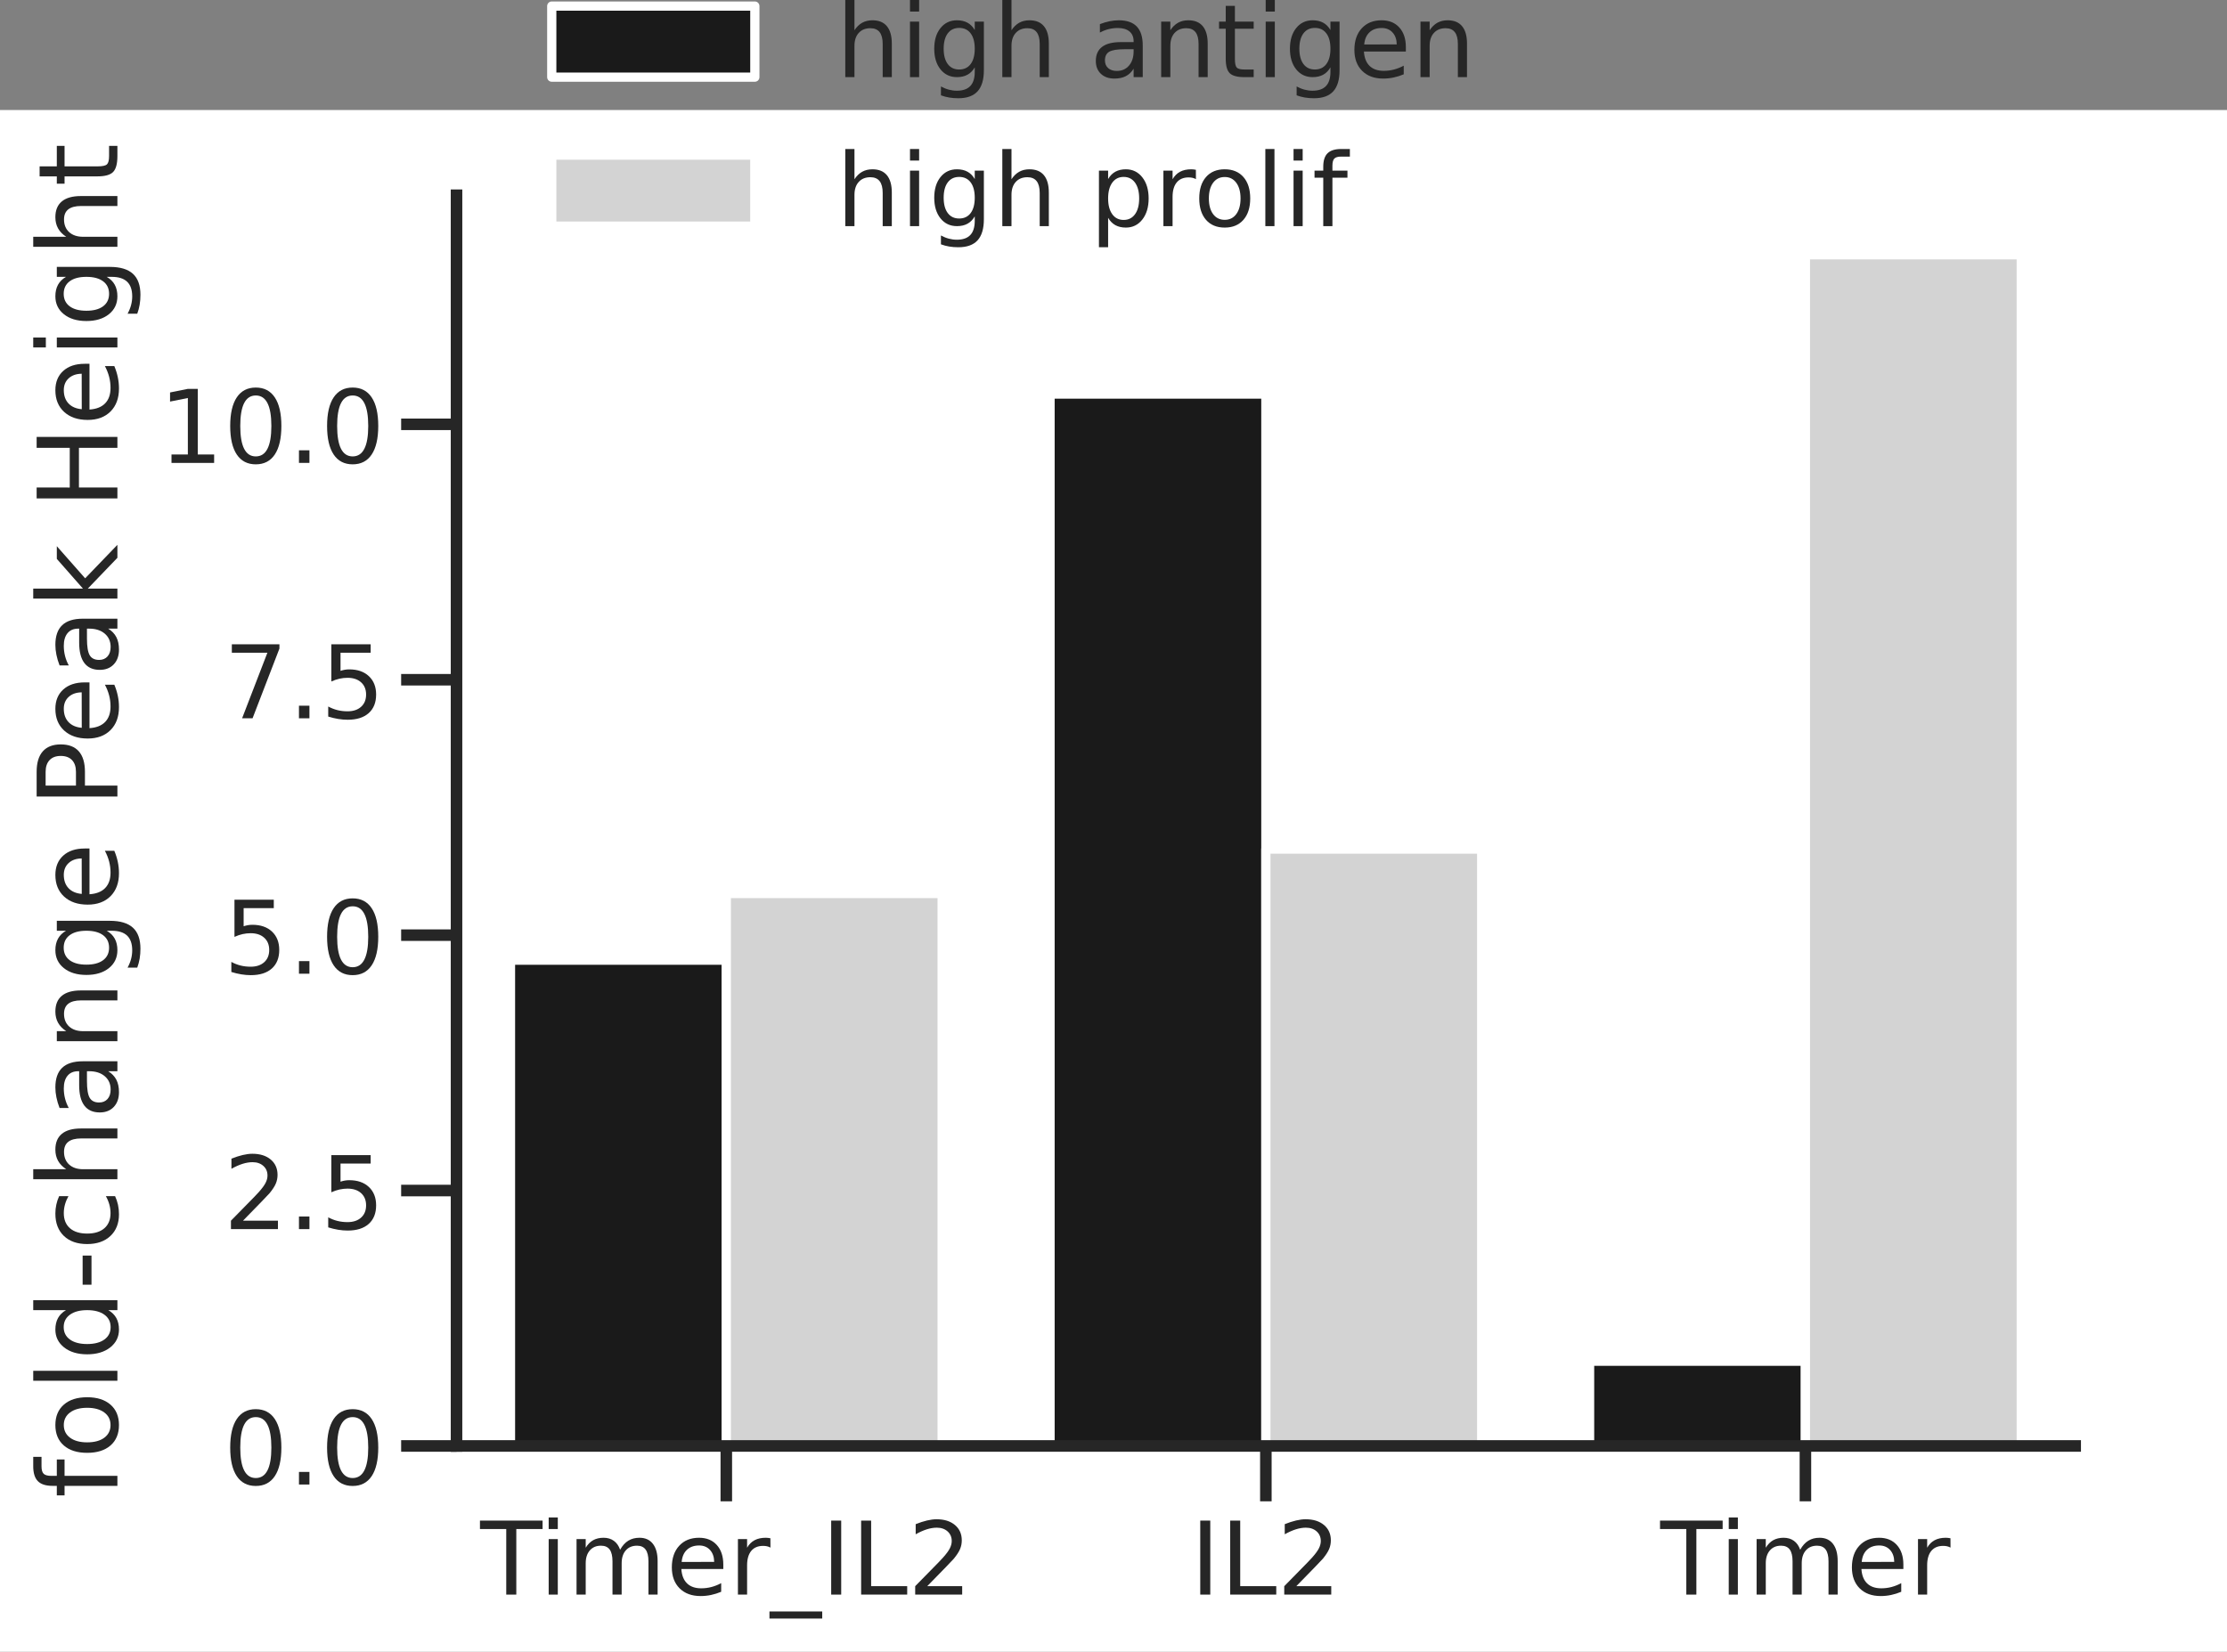 <?xml version="1.0" encoding="UTF-8" standalone="no"?>
<!-- Created with matplotlib (https://matplotlib.org/) -->

<svg
   xmlns:dc="http://purl.org/dc/elements/1.1/"
   xmlns:cc="http://creativecommons.org/ns#"
   xmlns:rdf="http://www.w3.org/1999/02/22-rdf-syntax-ns#"
   xmlns:svg="http://www.w3.org/2000/svg"
   xmlns="http://www.w3.org/2000/svg"
   xmlns:xlink="http://www.w3.org/1999/xlink"
   xmlns:sodipodi="http://sodipodi.sourceforge.net/DTD/sodipodi-0.dtd"
   xmlns:inkscape="http://www.inkscape.org/namespaces/inkscape"
   height="357.966pt"
   version="1.1"
   viewBox="0 0 482.502 357.966"
   width="482.502pt"
   id="svg372"
   sodipodi:docname="sensitivity_timer_il2.svg"
   inkscape:version="0.92.4 (5da689c313, 2019-01-14)">
  <rect x="0" y="0" width="482.502" height="357.966" fill="#808080" stroke="none"/>
  <sodipodi:namedview
     pagecolor="#ffffff"
     bordercolor="#666666"
     borderopacity="1"
     objecttolerance="10"
     gridtolerance="10"
     guidetolerance="10"
     inkscape:pageopacity="0"
     inkscape:pageshadow="2"
     inkscape:window-width="1920"
     inkscape:window-height="1163"
     id="namedview374"
     showgrid="false"
     inkscape:zoom="0.52973494"
     inkscape:cx="325.44338"
     inkscape:cy="222.75291"
     inkscape:window-x="1920"
     inkscape:window-y="0"
     inkscape:window-maximized="1"
     inkscape:current-layer="svg372" />
  <defs
     id="defs6"
     style="stroke-linecap:butt;stroke-linejoin:round">
    <style
       type="text/css"
       id="style4">*{stroke-linecap:butt;stroke-linejoin:round;}</style>
  </defs>
  <g
     style="stroke-linecap:butt;stroke-linejoin:round"
     id="patch_1"
     transform="translate(0,23.836)">
    <path
       inkscape:connector-curvature="0"
       id="path8"
       style="fill:#ffffff;stroke-linecap:butt;stroke-linejoin:round"
       d="M 0,334.129 H 482.502 V 0 H 0 Z" />
  </g>
  <g
     style="stroke-linecap:butt;stroke-linejoin:round"
     id="axes_1"
     transform="translate(0,23.836)">
    <g
       style="stroke-linecap:butt;stroke-linejoin:round"
       id="patch_2">
      <path
         inkscape:connector-curvature="0"
         id="path11"
         style="fill:#ffffff;stroke-linecap:butt;stroke-linejoin:round"
         d="M 98.912,289.526 H 449.612 V 18.466 H 98.912 Z" />
    </g>
    <g
       style="stroke-linecap:butt;stroke-linejoin:round"
       id="matplotlib.axis_1">
      <g
         style="stroke-linecap:butt;stroke-linejoin:round"
         id="xtick_1">
        <g
           style="stroke-linecap:butt;stroke-linejoin:round"
           id="line2d_1">
          <defs
             id="defs15">
            <path
               inkscape:connector-curvature="0"
               style="stroke:#262626;stroke-width:2.5;stroke-linecap:butt;stroke-linejoin:round"
               id="ma783aa3639"
               d="M 0,0 V 12" />
          </defs>
          <g
             style="stroke-linecap:butt;stroke-linejoin:round"
             id="g19">
            <use
               height="100%"
               width="100%"
               id="use17"
               y="289.526"
               xlink:href="#ma783aa3639"
               x="157.362"
               style="fill:#262626;stroke:#262626;stroke-width:2.5;stroke-linecap:butt;stroke-linejoin:round" />
          </g>
        </g>
        <g
           style="stroke-linecap:butt;stroke-linejoin:round"
           id="text_1">
          <!-- Timer_IL2 -->
          <g
             id="g51"
             transform="matrix(0.22,0,0,-0.22,104.053,321.742)"
             style="fill:#262626;stroke-linecap:butt;stroke-linejoin:round">
            <defs
               id="defs31">
              <path
                 style="stroke-linecap:butt;stroke-linejoin:round"
                 inkscape:connector-curvature="0"
                 id="DejaVuSans-84"
                 d="M -0.297,72.906 H 61.375 v -8.312 H 35.5 V 0 H 25.594 V 64.594 H -0.297 Z" />
              <path
                 style="stroke-linecap:butt;stroke-linejoin:round"
                 inkscape:connector-curvature="0"
                 id="DejaVuSans-105"
                 d="M 9.422,54.688 H 18.406 V 0 H 9.422 Z m 0,21.297 H 18.406 V 64.594 H 9.422 Z" />
              <path
                 style="stroke-linecap:butt;stroke-linejoin:round"
                 inkscape:connector-curvature="0"
                 id="DejaVuSans-109"
                 d="M 52,44.188 Q 55.375,50.25 60.062,53.125 64.75,56 71.094,56 q 8.547,0 13.188,-5.984 4.641,-5.969 4.641,-17 V 0 h -9.031 v 32.719 q 0,7.859 -2.797,11.656 -2.781,3.812 -8.484,3.812 -6.984,0 -11.047,-4.641 -4.047,-4.625 -4.047,-12.641 V 0 h -9.031 v 32.719 q 0,7.906 -2.781,11.688 -2.781,3.781 -8.594,3.781 -6.891,0 -10.953,-4.656 -4.047,-4.656 -4.047,-12.625 V 0 h -9.031 v 54.688 h 9.031 v -8.5 q 3.078,5.031 7.375,7.422 Q 29.781,56 35.688,56 41.656,56 45.828,52.969 50,49.953 52,44.188 Z" />
              <path
                 style="stroke-linecap:butt;stroke-linejoin:round"
                 inkscape:connector-curvature="0"
                 id="DejaVuSans-101"
                 d="m 56.203,29.594 v -4.391 h -41.312 q 0.594,-9.281 5.594,-14.141 5,-4.859 13.938,-4.859 5.172,0 10.031,1.266 4.859,1.266 9.656,3.812 v -8.5 q -4.844,-2.047 -9.922,-3.125 -5.078,-1.078 -10.297,-1.078 -13.094,0 -20.734,7.609 -7.641,7.625 -7.641,20.625 0,13.422 7.25,21.297 Q 20.016,56 32.328,56 q 11.031,0 17.453,-7.109 6.422,-7.094 6.422,-19.297 z m -8.984,2.641 q -0.094,7.359 -4.125,11.75 -4.031,4.406 -10.672,4.406 -7.516,0 -12.031,-4.25 -4.516,-4.25 -5.203,-11.969 z" />
              <path
                 style="stroke-linecap:butt;stroke-linejoin:round"
                 inkscape:connector-curvature="0"
                 id="DejaVuSans-114"
                 d="m 41.109,46.297 q -1.516,0.875 -3.297,1.281 Q 36.031,48 33.891,48 26.266,48 22.188,43.047 18.109,38.094 18.109,28.812 V 0 h -9.031 v 54.688 h 9.031 v -8.5 q 2.844,4.984 7.375,7.391 Q 30.031,56 36.531,56 q 0.922,0 2.047,-0.125 1.125,-0.109 2.484,-0.359 z" />
              <path
                 style="stroke-linecap:butt;stroke-linejoin:round"
                 inkscape:connector-curvature="0"
                 id="DejaVuSans-95"
                 d="m 50.984,-16.609 v -6.969 h -51.969 v 6.969 z" />
              <path
                 style="stroke-linecap:butt;stroke-linejoin:round"
                 inkscape:connector-curvature="0"
                 id="DejaVuSans-73"
                 d="m 9.812,72.906 h 9.859 V 0 H 9.812 Z" />
              <path
                 style="stroke-linecap:butt;stroke-linejoin:round"
                 inkscape:connector-curvature="0"
                 id="DejaVuSans-76"
                 d="m 9.812,72.906 h 9.859 V 8.297 h 35.5 V 0 H 9.812 Z" />
              <path
                 style="stroke-linecap:butt;stroke-linejoin:round"
                 inkscape:connector-curvature="0"
                 id="DejaVuSans-50"
                 d="M 19.188,8.297 H 53.609 V 0 H 7.328 v 8.297 q 5.609,5.812 15.297,15.594 9.703,9.797 12.188,12.641 4.734,5.312 6.609,9 1.891,3.688 1.891,7.25 0,5.812 -4.078,9.469 -4.078,3.672 -10.625,3.672 -4.641,0 -9.797,-1.609 -5.141,-1.609 -11,-4.891 v 9.969 Q 13.766,71.781 18.938,73 q 5.188,1.219 9.484,1.219 11.328,0 18.062,-5.672 6.734,-5.656 6.734,-15.125 0,-4.5 -1.688,-8.531 Q 49.859,40.875 45.406,35.406 44.188,33.984 37.641,27.219 31.109,20.453 19.188,8.297 Z" />
            </defs>
            <use
               height="100%"
               width="100%"
               y="0"
               x="0"
               style="stroke-linecap:butt;stroke-linejoin:round"
               id="use33"
               xlink:href="#DejaVuSans-84" />
            <use
               height="100%"
               width="100%"
               y="0"
               style="stroke-linecap:butt;stroke-linejoin:round"
               id="use35"
               xlink:href="#DejaVuSans-105"
               x="57.959" />
            <use
               height="100%"
               width="100%"
               y="0"
               style="stroke-linecap:butt;stroke-linejoin:round"
               id="use37"
               xlink:href="#DejaVuSans-109"
               x="85.742" />
            <use
               height="100%"
               width="100%"
               y="0"
               style="stroke-linecap:butt;stroke-linejoin:round"
               id="use39"
               xlink:href="#DejaVuSans-101"
               x="183.154" />
            <use
               height="100%"
               width="100%"
               y="0"
               style="stroke-linecap:butt;stroke-linejoin:round"
               id="use41"
               xlink:href="#DejaVuSans-114"
               x="244.678" />
            <use
               height="100%"
               width="100%"
               y="0"
               style="stroke-linecap:butt;stroke-linejoin:round"
               id="use43"
               xlink:href="#DejaVuSans-95"
               x="285.791" />
            <use
               height="100%"
               width="100%"
               y="0"
               style="stroke-linecap:butt;stroke-linejoin:round"
               id="use45"
               xlink:href="#DejaVuSans-73"
               x="335.791" />
            <use
               height="100%"
               width="100%"
               y="0"
               style="stroke-linecap:butt;stroke-linejoin:round"
               id="use47"
               xlink:href="#DejaVuSans-76"
               x="365.283" />
            <use
               height="100%"
               width="100%"
               y="0"
               style="stroke-linecap:butt;stroke-linejoin:round"
               id="use49"
               xlink:href="#DejaVuSans-50"
               x="420.996" />
          </g>
        </g>
      </g>
      <g
         style="stroke-linecap:butt;stroke-linejoin:round"
         id="xtick_2">
        <g
           style="stroke-linecap:butt;stroke-linejoin:round"
           id="line2d_2">
          <g
             style="stroke-linecap:butt;stroke-linejoin:round"
             id="g57">
            <use
               height="100%"
               width="100%"
               id="use55"
               y="289.526"
               xlink:href="#ma783aa3639"
               x="274.262"
               style="fill:#262626;stroke:#262626;stroke-width:2.5;stroke-linecap:butt;stroke-linejoin:round" />
          </g>
        </g>
        <g
           style="stroke-linecap:butt;stroke-linejoin:round"
           id="text_2">
          <!-- IL2 -->
          <g
             id="g66"
             transform="matrix(0.22,0,0,-0.22,257.889,321.742)"
             style="fill:#262626;stroke-linecap:butt;stroke-linejoin:round">
            <use
               height="100%"
               width="100%"
               y="0"
               x="0"
               style="stroke-linecap:butt;stroke-linejoin:round"
               id="use60"
               xlink:href="#DejaVuSans-73" />
            <use
               height="100%"
               width="100%"
               y="0"
               style="stroke-linecap:butt;stroke-linejoin:round"
               id="use62"
               xlink:href="#DejaVuSans-76"
               x="29.492" />
            <use
               height="100%"
               width="100%"
               y="0"
               style="stroke-linecap:butt;stroke-linejoin:round"
               id="use64"
               xlink:href="#DejaVuSans-50"
               x="85.205" />
          </g>
        </g>
      </g>
      <g
         style="stroke-linecap:butt;stroke-linejoin:round"
         id="xtick_3">
        <g
           style="stroke-linecap:butt;stroke-linejoin:round"
           id="line2d_3">
          <g
             style="stroke-linecap:butt;stroke-linejoin:round"
             id="g72">
            <use
               height="100%"
               width="100%"
               id="use70"
               y="289.526"
               xlink:href="#ma783aa3639"
               x="391.162"
               style="fill:#262626;stroke:#262626;stroke-width:2.5;stroke-linecap:butt;stroke-linejoin:round" />
          </g>
        </g>
        <g
           style="stroke-linecap:butt;stroke-linejoin:round"
           id="text_3">
          <!-- Timer -->
          <g
             id="g85"
             transform="matrix(0.22,0,0,-0.22,359.726,321.742)"
             style="fill:#262626;stroke-linecap:butt;stroke-linejoin:round">
            <use
               height="100%"
               width="100%"
               y="0"
               x="0"
               style="stroke-linecap:butt;stroke-linejoin:round"
               id="use75"
               xlink:href="#DejaVuSans-84" />
            <use
               height="100%"
               width="100%"
               y="0"
               style="stroke-linecap:butt;stroke-linejoin:round"
               id="use77"
               xlink:href="#DejaVuSans-105"
               x="57.959" />
            <use
               height="100%"
               width="100%"
               y="0"
               style="stroke-linecap:butt;stroke-linejoin:round"
               id="use79"
               xlink:href="#DejaVuSans-109"
               x="85.742" />
            <use
               height="100%"
               width="100%"
               y="0"
               style="stroke-linecap:butt;stroke-linejoin:round"
               id="use81"
               xlink:href="#DejaVuSans-101"
               x="183.154" />
            <use
               height="100%"
               width="100%"
               y="0"
               style="stroke-linecap:butt;stroke-linejoin:round"
               id="use83"
               xlink:href="#DejaVuSans-114"
               x="244.678" />
          </g>
        </g>
      </g>
    </g>
    <g
       style="stroke-linecap:butt;stroke-linejoin:round"
       id="matplotlib.axis_2">
      <g
         style="stroke-linecap:butt;stroke-linejoin:round"
         id="ytick_1">
        <g
           style="stroke-linecap:butt;stroke-linejoin:round"
           id="line2d_4">
          <defs
             id="defs91">
            <path
               inkscape:connector-curvature="0"
               style="stroke:#262626;stroke-width:2.5;stroke-linecap:butt;stroke-linejoin:round"
               id="m6b6f9905bf"
               d="M 0,0 H -12" />
          </defs>
          <g
             style="stroke-linecap:butt;stroke-linejoin:round"
             id="g95">
            <use
               height="100%"
               width="100%"
               id="use93"
               y="289.526"
               xlink:href="#m6b6f9905bf"
               x="98.912"
               style="fill:#262626;stroke:#262626;stroke-width:2.5;stroke-linecap:butt;stroke-linejoin:round" />
          </g>
        </g>
        <g
           style="stroke-linecap:butt;stroke-linejoin:round"
           id="text_4">
          <!-- 0.0 -->
          <g
             id="g108"
             transform="matrix(0.22,0,0,-0.22,48.425,297.884)"
             style="fill:#262626;stroke-linecap:butt;stroke-linejoin:round">
            <defs
               id="defs100">
              <path
                 style="stroke-linecap:butt;stroke-linejoin:round"
                 inkscape:connector-curvature="0"
                 id="DejaVuSans-48"
                 d="m 31.781,66.406 q -7.609,0 -11.453,-7.5 Q 16.5,51.422 16.5,36.375 q 0,-14.984 3.828,-22.484 3.844,-7.5 11.453,-7.5 7.672,0 11.5,7.5 3.844,7.5 3.844,22.484 0,15.047 -3.844,22.531 -3.828,7.5 -11.5,7.5 z m 0,7.812 q 12.266,0 18.734,-9.703 6.469,-9.688 6.469,-28.141 0,-18.406 -6.469,-28.109 -6.469,-9.688 -18.734,-9.688 -12.25,0 -18.719,9.688 Q 6.594,17.969 6.594,36.375 q 0,18.453 6.469,28.141 6.469,9.703 18.719,9.703 z" />
              <path
                 style="stroke-linecap:butt;stroke-linejoin:round"
                 inkscape:connector-curvature="0"
                 id="DejaVuSans-46"
                 d="M 10.688,12.406 H 21 V 0 H 10.688 Z" />
            </defs>
            <use
               height="100%"
               width="100%"
               y="0"
               x="0"
               style="stroke-linecap:butt;stroke-linejoin:round"
               id="use102"
               xlink:href="#DejaVuSans-48" />
            <use
               height="100%"
               width="100%"
               y="0"
               style="stroke-linecap:butt;stroke-linejoin:round"
               id="use104"
               xlink:href="#DejaVuSans-46"
               x="63.623" />
            <use
               height="100%"
               width="100%"
               y="0"
               style="stroke-linecap:butt;stroke-linejoin:round"
               id="use106"
               xlink:href="#DejaVuSans-48"
               x="95.41" />
          </g>
        </g>
      </g>
      <g
         style="stroke-linecap:butt;stroke-linejoin:round"
         id="ytick_2">
        <g
           style="stroke-linecap:butt;stroke-linejoin:round"
           id="line2d_5">
          <g
             style="stroke-linecap:butt;stroke-linejoin:round"
             id="g114">
            <use
               height="100%"
               width="100%"
               id="use112"
               y="234.175"
               xlink:href="#m6b6f9905bf"
               x="98.912"
               style="fill:#262626;stroke:#262626;stroke-width:2.5;stroke-linecap:butt;stroke-linejoin:round" />
          </g>
        </g>
        <g
           style="stroke-linecap:butt;stroke-linejoin:round"
           id="text_5">
          <!-- 2.5 -->
          <g
             id="g126"
             transform="matrix(0.22,0,0,-0.22,48.425,242.533)"
             style="fill:#262626;stroke-linecap:butt;stroke-linejoin:round">
            <defs
               id="defs118">
              <path
                 style="stroke-linecap:butt;stroke-linejoin:round"
                 inkscape:connector-curvature="0"
                 id="DejaVuSans-53"
                 d="m 10.797,72.906 h 38.719 v -8.312 h -29.688 V 46.734 q 2.141,0.734 4.281,1.094 2.156,0.359 4.312,0.359 Q 40.625,48.188 47.75,41.5 54.891,34.812 54.891,23.391 54.891,11.625 47.562,5.094 40.234,-1.422 26.906,-1.422 q -4.594,0 -9.359,0.781 -4.75,0.781 -9.828,2.344 V 11.625 q 4.391,-2.391 9.078,-3.562 4.688,-1.172 9.906,-1.172 8.453,0 13.375,4.438 4.938,4.438 4.938,12.062 0,7.609 -4.938,12.047 -4.922,4.453 -13.375,4.453 -3.953,0 -7.891,-0.875 -3.922,-0.875 -8.016,-2.734 z" />
            </defs>
            <use
               height="100%"
               width="100%"
               y="0"
               x="0"
               style="stroke-linecap:butt;stroke-linejoin:round"
               id="use120"
               xlink:href="#DejaVuSans-50" />
            <use
               height="100%"
               width="100%"
               y="0"
               style="stroke-linecap:butt;stroke-linejoin:round"
               id="use122"
               xlink:href="#DejaVuSans-46"
               x="63.623" />
            <use
               height="100%"
               width="100%"
               y="0"
               style="stroke-linecap:butt;stroke-linejoin:round"
               id="use124"
               xlink:href="#DejaVuSans-53"
               x="95.41" />
          </g>
        </g>
      </g>
      <g
         style="stroke-linecap:butt;stroke-linejoin:round"
         id="ytick_3">
        <g
           style="stroke-linecap:butt;stroke-linejoin:round"
           id="line2d_6">
          <g
             style="stroke-linecap:butt;stroke-linejoin:round"
             id="g132">
            <use
               height="100%"
               width="100%"
               id="use130"
               y="178.824"
               xlink:href="#m6b6f9905bf"
               x="98.912"
               style="fill:#262626;stroke:#262626;stroke-width:2.5;stroke-linecap:butt;stroke-linejoin:round" />
          </g>
        </g>
        <g
           style="stroke-linecap:butt;stroke-linejoin:round"
           id="text_6">
          <!-- 5.0 -->
          <g
             id="g141"
             transform="matrix(0.22,0,0,-0.22,48.425,187.183)"
             style="fill:#262626;stroke-linecap:butt;stroke-linejoin:round">
            <use
               height="100%"
               width="100%"
               y="0"
               x="0"
               style="stroke-linecap:butt;stroke-linejoin:round"
               id="use135"
               xlink:href="#DejaVuSans-53" />
            <use
               height="100%"
               width="100%"
               y="0"
               style="stroke-linecap:butt;stroke-linejoin:round"
               id="use137"
               xlink:href="#DejaVuSans-46"
               x="63.623" />
            <use
               height="100%"
               width="100%"
               y="0"
               style="stroke-linecap:butt;stroke-linejoin:round"
               id="use139"
               xlink:href="#DejaVuSans-48"
               x="95.41" />
          </g>
        </g>
      </g>
      <g
         style="stroke-linecap:butt;stroke-linejoin:round"
         id="ytick_4">
        <g
           style="stroke-linecap:butt;stroke-linejoin:round"
           id="line2d_7">
          <g
             style="stroke-linecap:butt;stroke-linejoin:round"
             id="g147">
            <use
               height="100%"
               width="100%"
               id="use145"
               y="123.474"
               xlink:href="#m6b6f9905bf"
               x="98.912"
               style="fill:#262626;stroke:#262626;stroke-width:2.5;stroke-linecap:butt;stroke-linejoin:round" />
          </g>
        </g>
        <g
           style="stroke-linecap:butt;stroke-linejoin:round"
           id="text_7">
          <!-- 7.5 -->
          <g
             id="g159"
             transform="matrix(0.22,0,0,-0.22,48.425,131.832)"
             style="fill:#262626;stroke-linecap:butt;stroke-linejoin:round">
            <defs
               id="defs151">
              <path
                 style="stroke-linecap:butt;stroke-linejoin:round"
                 inkscape:connector-curvature="0"
                 id="DejaVuSans-55"
                 d="m 8.203,72.906 h 46.875 V 68.703 L 28.609,0 H 18.312 L 43.219,64.594 H 8.203 Z" />
            </defs>
            <use
               height="100%"
               width="100%"
               y="0"
               x="0"
               style="stroke-linecap:butt;stroke-linejoin:round"
               id="use153"
               xlink:href="#DejaVuSans-55" />
            <use
               height="100%"
               width="100%"
               y="0"
               style="stroke-linecap:butt;stroke-linejoin:round"
               id="use155"
               xlink:href="#DejaVuSans-46"
               x="63.623" />
            <use
               height="100%"
               width="100%"
               y="0"
               style="stroke-linecap:butt;stroke-linejoin:round"
               id="use157"
               xlink:href="#DejaVuSans-53"
               x="95.41" />
          </g>
        </g>
      </g>
      <g
         style="stroke-linecap:butt;stroke-linejoin:round"
         id="ytick_5">
        <g
           style="stroke-linecap:butt;stroke-linejoin:round"
           id="line2d_8">
          <g
             style="stroke-linecap:butt;stroke-linejoin:round"
             id="g165">
            <use
               height="100%"
               width="100%"
               id="use163"
               y="68.123"
               xlink:href="#m6b6f9905bf"
               x="98.912"
               style="fill:#262626;stroke:#262626;stroke-width:2.5;stroke-linecap:butt;stroke-linejoin:round" />
          </g>
        </g>
        <g
           style="stroke-linecap:butt;stroke-linejoin:round"
           id="text_8">
          <!-- 10.0 -->
          <g
             id="g179"
             transform="matrix(0.22,0,0,-0.22,34.428,76.481)"
             style="fill:#262626;stroke-linecap:butt;stroke-linejoin:round">
            <defs
               id="defs169">
              <path
                 style="stroke-linecap:butt;stroke-linejoin:round"
                 inkscape:connector-curvature="0"
                 id="DejaVuSans-49"
                 d="m 12.406,8.297 h 16.109 v 55.625 L 10.984,60.406 v 8.984 l 17.438,3.516 H 38.281 V 8.297 H 54.391 V 0 H 12.406 Z" />
            </defs>
            <use
               height="100%"
               width="100%"
               y="0"
               x="0"
               style="stroke-linecap:butt;stroke-linejoin:round"
               id="use171"
               xlink:href="#DejaVuSans-49" />
            <use
               height="100%"
               width="100%"
               y="0"
               style="stroke-linecap:butt;stroke-linejoin:round"
               id="use173"
               xlink:href="#DejaVuSans-48"
               x="63.623" />
            <use
               height="100%"
               width="100%"
               y="0"
               style="stroke-linecap:butt;stroke-linejoin:round"
               id="use175"
               xlink:href="#DejaVuSans-46"
               x="127.246" />
            <use
               height="100%"
               width="100%"
               y="0"
               style="stroke-linecap:butt;stroke-linejoin:round"
               id="use177"
               xlink:href="#DejaVuSans-48"
               x="159.033" />
          </g>
        </g>
      </g>
      <g
         style="stroke-linecap:butt;stroke-linejoin:round"
         id="text_9">
        <!-- fold-change Peak Height -->
        <g
           id="g246"
           transform="matrix(0,-0.24,-0.24,0,25.436,300.791)"
           style="fill:#262626;stroke-linecap:butt;stroke-linejoin:round">
          <defs
             id="defs198">
            <path
               style="stroke-linecap:butt;stroke-linejoin:round"
               inkscape:connector-curvature="0"
               id="DejaVuSans-102"
               d="M 37.109,75.984 V 68.5 h -8.594 q -4.828,0 -6.719,-1.953 -1.875,-1.953 -1.875,-7.031 V 54.688 H 34.719 V 47.703 H 19.922 V 0 h -9.031 V 47.703 H 2.297 V 54.688 h 8.594 V 58.5 q 0,9.125 4.25,13.297 4.25,4.188 13.469,4.188 z" />
            <path
               style="stroke-linecap:butt;stroke-linejoin:round"
               inkscape:connector-curvature="0"
               id="DejaVuSans-111"
               d="m 30.609,48.391 q -7.219,0 -11.422,-5.641 -4.203,-5.641 -4.203,-15.453 0,-9.812 4.172,-15.453 4.188,-5.641 11.453,-5.641 7.188,0 11.375,5.656 4.203,5.672 4.203,15.438 0,9.719 -4.203,15.406 -4.188,5.688 -11.375,5.688 z m 0,7.609 q 11.719,0 18.406,-7.625 6.703,-7.609 6.703,-21.078 0,-13.422 -6.703,-21.078 -6.688,-7.641 -18.406,-7.641 -11.766,0 -18.438,7.641 -6.656,7.656 -6.656,21.078 0,13.469 6.656,21.078 Q 18.844,56 30.609,56 Z" />
            <path
               style="stroke-linecap:butt;stroke-linejoin:round"
               inkscape:connector-curvature="0"
               id="DejaVuSans-108"
               d="M 9.422,75.984 H 18.406 V 0 H 9.422 Z" />
            <path
               style="stroke-linecap:butt;stroke-linejoin:round"
               inkscape:connector-curvature="0"
               id="DejaVuSans-100"
               d="m 45.406,46.391 v 29.594 h 8.984 V 0 H 45.406 v 8.203 q -2.828,-4.875 -7.156,-7.25 -4.312,-2.375 -10.375,-2.375 -9.906,0 -16.141,7.906 -6.219,7.922 -6.219,20.812 0,12.891 6.219,20.797 Q 17.969,56 27.875,56 q 6.062,0 10.375,-2.375 4.328,-2.359 7.156,-7.234 z M 14.797,27.297 q 0,-9.906 4.078,-15.547 4.078,-5.641 11.203,-5.641 7.125,0 11.219,5.641 4.109,5.641 4.109,15.547 0,9.906 -4.109,15.547 -4.094,5.641 -11.219,5.641 -7.125,0 -11.203,-5.641 -4.078,-5.641 -4.078,-15.547 z" />
            <path
               style="stroke-linecap:butt;stroke-linejoin:round"
               inkscape:connector-curvature="0"
               id="DejaVuSans-45"
               d="m 4.891,31.391 h 26.312 v -8 h -26.312 z" />
            <path
               style="stroke-linecap:butt;stroke-linejoin:round"
               inkscape:connector-curvature="0"
               id="DejaVuSans-99"
               d="M 48.781,52.594 V 44.188 q -3.812,2.109 -7.641,3.156 -3.828,1.047 -7.734,1.047 -8.75,0 -13.594,-5.547 -4.828,-5.531 -4.828,-15.547 0,-10.016 4.828,-15.562 4.844,-5.531 13.594,-5.531 3.906,0 7.734,1.047 3.828,1.047 7.641,3.156 v -8.312 q -3.766,-1.75 -7.797,-2.625 -4.016,-0.891 -8.562,-0.891 -12.359,0 -19.641,7.766 -7.266,7.766 -7.266,20.953 0,13.375 7.344,21.031 Q 20.219,56 33.016,56 q 4.141,0 8.094,-0.859 3.953,-0.844 7.672,-2.547 z" />
            <path
               style="stroke-linecap:butt;stroke-linejoin:round"
               inkscape:connector-curvature="0"
               id="DejaVuSans-104"
               d="M 54.891,33.016 V 0 H 45.906 v 32.719 q 0,7.766 -3.031,11.609 -3.031,3.859 -9.078,3.859 -7.281,0 -11.484,-4.641 -4.203,-4.625 -4.203,-12.641 V 0 h -9.031 v 75.984 h 9.031 V 46.188 q 3.234,4.938 7.594,7.375 4.375,2.438 10.094,2.438 9.422,0 14.25,-5.828 4.844,-5.828 4.844,-17.156 z" />
            <path
               style="stroke-linecap:butt;stroke-linejoin:round"
               inkscape:connector-curvature="0"
               id="DejaVuSans-97"
               d="m 34.281,27.484 q -10.891,0 -15.094,-2.484 -4.203,-2.484 -4.203,-8.5 0,-4.781 3.156,-7.594 3.156,-2.797 8.562,-2.797 7.484,0 12,5.297 4.516,5.297 4.516,14.078 v 2 z m 17.922,3.719 V 0 H 43.219 v 8.297 q -3.078,-4.969 -7.672,-7.344 -4.594,-2.375 -11.234,-2.375 -8.391,0 -13.359,4.719 Q 6,8.016 6,15.922 q 0,9.219 6.172,13.906 6.188,4.688 18.438,4.688 H 43.219 v 0.891 q 0,6.203 -4.078,9.594 -4.078,3.391 -11.453,3.391 -4.688,0 -9.141,-1.125 -4.438,-1.125 -8.531,-3.375 v 8.312 q 4.922,1.906 9.562,2.844 Q 24.219,56 28.609,56 q 11.875,0 17.734,-6.156 5.859,-6.141 5.859,-18.641 z" />
            <path
               style="stroke-linecap:butt;stroke-linejoin:round"
               inkscape:connector-curvature="0"
               id="DejaVuSans-110"
               d="M 54.891,33.016 V 0 H 45.906 v 32.719 q 0,7.766 -3.031,11.609 -3.031,3.859 -9.078,3.859 -7.281,0 -11.484,-4.641 -4.203,-4.625 -4.203,-12.641 V 0 h -9.031 v 54.688 h 9.031 v -8.5 q 3.234,4.938 7.594,7.375 4.375,2.438 10.094,2.438 9.422,0 14.25,-5.828 4.844,-5.828 4.844,-17.156 z" />
            <path
               style="stroke-linecap:butt;stroke-linejoin:round"
               inkscape:connector-curvature="0"
               id="DejaVuSans-103"
               d="m 45.406,27.984 q 0,9.766 -4.031,15.125 -4.016,5.375 -11.297,5.375 -7.219,0 -11.25,-5.375 -4.031,-5.359 -4.031,-15.125 0,-9.719 4.031,-15.094 4.031,-5.375 11.25,-5.375 7.281,0 11.297,5.375 4.031,5.375 4.031,15.094 z M 54.391,6.781 q 0,-13.953 -6.203,-20.766 -6.188,-6.812 -18.984,-6.812 -4.734,0 -8.938,0.703 -4.203,0.703 -8.156,2.172 V -9.188 q 3.953,-2.141 7.812,-3.156 3.859,-1.031 7.859,-1.031 8.844,0 13.234,4.609 4.391,4.609 4.391,13.938 V 9.625 Q 42.625,4.781 38.281,2.391 33.938,0 27.875,0 17.828,0 11.672,7.656 q -6.156,7.672 -6.156,20.328 0,12.688 6.156,20.344 Q 17.828,56 27.875,56 q 6.062,0 10.406,-2.391 4.344,-2.391 7.125,-7.219 V 54.688 h 8.984 z" />
            <path
               style="stroke-linecap:butt;stroke-linejoin:round"
               inkscape:connector-curvature="0"
               d=""
               id="DejaVuSans-32" />
            <path
               style="stroke-linecap:butt;stroke-linejoin:round"
               inkscape:connector-curvature="0"
               id="DejaVuSans-80"
               d="M 19.672,64.797 V 37.406 h 12.406 q 6.891,0 10.641,3.562 3.766,3.562 3.766,10.156 0,6.547 -3.766,10.109 -3.75,3.562 -10.641,3.562 z M 9.812,72.906 h 22.266 q 12.266,0 18.531,-5.547 6.281,-5.547 6.281,-16.234 0,-10.797 -6.281,-16.312 -6.266,-5.516 -18.531,-5.516 H 19.672 V 0 H 9.812 Z" />
            <path
               style="stroke-linecap:butt;stroke-linejoin:round"
               inkscape:connector-curvature="0"
               id="DejaVuSans-107"
               d="m 9.078,75.984 h 9.031 v -44.875 l 26.812,23.578 h 11.469 l -29,-25.578 L 57.625,0 H 45.906 L 18.109,26.703 V 0 h -9.031 z" />
            <path
               style="stroke-linecap:butt;stroke-linejoin:round"
               inkscape:connector-curvature="0"
               id="DejaVuSans-72"
               d="m 9.812,72.906 h 9.859 V 43.016 h 35.844 V 72.906 H 65.375 V 0 H 55.516 V 34.719 H 19.672 V 0 H 9.812 Z" />
            <path
               style="stroke-linecap:butt;stroke-linejoin:round"
               inkscape:connector-curvature="0"
               id="DejaVuSans-116"
               d="M 18.312,70.219 V 54.688 h 18.5 v -6.984 h -18.5 v -29.688 q 0,-6.688 1.828,-8.594 1.828,-1.906 7.453,-1.906 H 36.812 V 0 H 27.594 Q 17.188,0 13.234,3.875 9.281,7.766 9.281,18.016 v 29.688 H 2.688 V 54.688 h 6.594 v 15.531 z" />
          </defs>
          <use
             height="100%"
             width="100%"
             y="0"
             x="0"
             style="stroke-linecap:butt;stroke-linejoin:round"
             id="use200"
             xlink:href="#DejaVuSans-102" />
          <use
             height="100%"
             width="100%"
             y="0"
             style="stroke-linecap:butt;stroke-linejoin:round"
             id="use202"
             xlink:href="#DejaVuSans-111"
             x="35.205" />
          <use
             height="100%"
             width="100%"
             y="0"
             style="stroke-linecap:butt;stroke-linejoin:round"
             id="use204"
             xlink:href="#DejaVuSans-108"
             x="96.387" />
          <use
             height="100%"
             width="100%"
             y="0"
             style="stroke-linecap:butt;stroke-linejoin:round"
             id="use206"
             xlink:href="#DejaVuSans-100"
             x="124.17" />
          <use
             height="100%"
             width="100%"
             y="0"
             style="stroke-linecap:butt;stroke-linejoin:round"
             id="use208"
             xlink:href="#DejaVuSans-45"
             x="187.646" />
          <use
             height="100%"
             width="100%"
             y="0"
             style="stroke-linecap:butt;stroke-linejoin:round"
             id="use210"
             xlink:href="#DejaVuSans-99"
             x="223.73" />
          <use
             height="100%"
             width="100%"
             y="0"
             style="stroke-linecap:butt;stroke-linejoin:round"
             id="use212"
             xlink:href="#DejaVuSans-104"
             x="278.711" />
          <use
             height="100%"
             width="100%"
             y="0"
             style="stroke-linecap:butt;stroke-linejoin:round"
             id="use214"
             xlink:href="#DejaVuSans-97"
             x="342.09" />
          <use
             height="100%"
             width="100%"
             y="0"
             style="stroke-linecap:butt;stroke-linejoin:round"
             id="use216"
             xlink:href="#DejaVuSans-110"
             x="403.369" />
          <use
             height="100%"
             width="100%"
             y="0"
             style="stroke-linecap:butt;stroke-linejoin:round"
             id="use218"
             xlink:href="#DejaVuSans-103"
             x="466.748" />
          <use
             height="100%"
             width="100%"
             y="0"
             style="stroke-linecap:butt;stroke-linejoin:round"
             id="use220"
             xlink:href="#DejaVuSans-101"
             x="530.225" />
          <use
             height="100%"
             width="100%"
             y="0"
             style="stroke-linecap:butt;stroke-linejoin:round"
             id="use222"
             xlink:href="#DejaVuSans-32"
             x="591.748" />
          <use
             height="100%"
             width="100%"
             y="0"
             style="stroke-linecap:butt;stroke-linejoin:round"
             id="use224"
             xlink:href="#DejaVuSans-80"
             x="623.535" />
          <use
             height="100%"
             width="100%"
             y="0"
             style="stroke-linecap:butt;stroke-linejoin:round"
             id="use226"
             xlink:href="#DejaVuSans-101"
             x="680.213" />
          <use
             height="100%"
             width="100%"
             y="0"
             style="stroke-linecap:butt;stroke-linejoin:round"
             id="use228"
             xlink:href="#DejaVuSans-97"
             x="741.736" />
          <use
             height="100%"
             width="100%"
             y="0"
             style="stroke-linecap:butt;stroke-linejoin:round"
             id="use230"
             xlink:href="#DejaVuSans-107"
             x="803.016" />
          <use
             height="100%"
             width="100%"
             y="0"
             style="stroke-linecap:butt;stroke-linejoin:round"
             id="use232"
             xlink:href="#DejaVuSans-32"
             x="860.926" />
          <use
             height="100%"
             width="100%"
             y="0"
             style="stroke-linecap:butt;stroke-linejoin:round"
             id="use234"
             xlink:href="#DejaVuSans-72"
             x="892.713" />
          <use
             height="100%"
             width="100%"
             y="0"
             style="stroke-linecap:butt;stroke-linejoin:round"
             id="use236"
             xlink:href="#DejaVuSans-101"
             x="967.908" />
          <use
             height="100%"
             width="100%"
             y="0"
             style="stroke-linecap:butt;stroke-linejoin:round"
             id="use238"
             xlink:href="#DejaVuSans-105"
             x="1029.432" />
          <use
             height="100%"
             width="100%"
             y="0"
             style="stroke-linecap:butt;stroke-linejoin:round"
             id="use240"
             xlink:href="#DejaVuSans-103"
             x="1057.215" />
          <use
             height="100%"
             width="100%"
             y="0"
             style="stroke-linecap:butt;stroke-linejoin:round"
             id="use242"
             xlink:href="#DejaVuSans-104"
             x="1120.691" />
          <use
             height="100%"
             width="100%"
             y="0"
             style="stroke-linecap:butt;stroke-linejoin:round"
             id="use244"
             xlink:href="#DejaVuSans-116"
             x="1184.07" />
        </g>
      </g>
    </g>
    <g
       style="stroke-linecap:butt;stroke-linejoin:round"
       id="patch_3">
      <path
         inkscape:connector-curvature="0"
         id="path250"
         style="fill:#1a1a1a;stroke:#ffffff;stroke-width:2;stroke-linecap:butt;stroke-linejoin:miter"
         d="m 110.602,289.526 h 46.76 V 184.251 h -46.76 z"
         clip-path="url(#p123eb397c8)" />
    </g>
    <g
       style="stroke-linecap:butt;stroke-linejoin:round"
       id="patch_4">
      <path
         inkscape:connector-curvature="0"
         id="path253"
         style="fill:#1a1a1a;stroke:#ffffff;stroke-width:2;stroke-linecap:butt;stroke-linejoin:miter"
         d="m 227.502,289.526 h 46.76 V 61.566 h -46.76 z"
         clip-path="url(#p123eb397c8)" />
    </g>
    <g
       style="stroke-linecap:butt;stroke-linejoin:round"
       id="patch_5">
      <path
         inkscape:connector-curvature="0"
         id="path256"
         style="fill:#1a1a1a;stroke:#ffffff;stroke-width:2;stroke-linecap:butt;stroke-linejoin:miter"
         d="m 344.402,289.526 h 46.76 v -18.364 h -46.76 z"
         clip-path="url(#p123eb397c8)" />
    </g>
    <g
       style="stroke-linecap:butt;stroke-linejoin:round"
       id="patch_6">
      <path
         inkscape:connector-curvature="0"
         id="path259"
         style="fill:#d3d3d3;stroke:#ffffff;stroke-width:2;stroke-linecap:butt;stroke-linejoin:miter"
         d="m 157.362,289.526 h 46.76 V 169.804 h -46.76 z"
         clip-path="url(#p123eb397c8)" />
    </g>
    <g
       style="stroke-linecap:butt;stroke-linejoin:round"
       id="patch_7">
      <path
         inkscape:connector-curvature="0"
         id="path262"
         style="fill:#d3d3d3;stroke:#ffffff;stroke-width:2;stroke-linecap:butt;stroke-linejoin:miter"
         d="m 274.262,289.526 h 46.76 V 160.181 h -46.76 z"
         clip-path="url(#p123eb397c8)" />
    </g>
    <g
       style="stroke-linecap:butt;stroke-linejoin:round"
       id="patch_8">
      <path
         inkscape:connector-curvature="0"
         id="path265"
         style="fill:#d3d3d3;stroke:#ffffff;stroke-width:2;stroke-linecap:butt;stroke-linejoin:miter"
         d="m 391.162,289.526 h 46.76 V 31.373 h -46.76 z"
         clip-path="url(#p123eb397c8)" />
    </g>
    <g
       style="stroke-linecap:butt;stroke-linejoin:round"
       id="line2d_9">
      <path
         inkscape:connector-curvature="0"
         id="path268"
         style="fill:none;stroke:#424242;stroke-width:9;stroke-linecap:round;stroke-linejoin:round"
         d="M 0,0"
         clip-path="url(#p123eb397c8)" />
    </g>
    <g
       style="stroke-linecap:butt;stroke-linejoin:round"
       id="line2d_10">
      <path
         inkscape:connector-curvature="0"
         id="path271"
         style="fill:none;stroke:#424242;stroke-width:9;stroke-linecap:round;stroke-linejoin:round"
         d="M 0,0"
         clip-path="url(#p123eb397c8)" />
    </g>
    <g
       style="stroke-linecap:butt;stroke-linejoin:round"
       id="line2d_11">
      <path
         inkscape:connector-curvature="0"
         id="path274"
         style="fill:none;stroke:#424242;stroke-width:9;stroke-linecap:round;stroke-linejoin:round"
         d="M 0,0"
         clip-path="url(#p123eb397c8)" />
    </g>
    <g
       style="stroke-linecap:butt;stroke-linejoin:round"
       id="line2d_12">
      <path
         inkscape:connector-curvature="0"
         id="path277"
         style="fill:none;stroke:#424242;stroke-width:9;stroke-linecap:round;stroke-linejoin:round"
         d="M 0,0"
         clip-path="url(#p123eb397c8)" />
    </g>
    <g
       style="stroke-linecap:butt;stroke-linejoin:round"
       id="line2d_13">
      <path
         inkscape:connector-curvature="0"
         id="path280"
         style="fill:none;stroke:#424242;stroke-width:9;stroke-linecap:round;stroke-linejoin:round"
         d="M 0,0"
         clip-path="url(#p123eb397c8)" />
    </g>
    <g
       style="stroke-linecap:butt;stroke-linejoin:round"
       id="line2d_14">
      <path
         inkscape:connector-curvature="0"
         id="path283"
         style="fill:none;stroke:#424242;stroke-width:9;stroke-linecap:round;stroke-linejoin:round"
         d="M 0,0"
         clip-path="url(#p123eb397c8)" />
    </g>
    <g
       style="stroke-linecap:butt;stroke-linejoin:round"
       id="patch_9">
      <path
         inkscape:connector-curvature="0"
         id="path286"
         style="fill:none;stroke:#262626;stroke-width:2.5;stroke-linecap:square;stroke-linejoin:miter"
         d="M 98.912,289.526 V 18.466" />
    </g>
    <g
       style="stroke-linecap:butt;stroke-linejoin:round"
       id="patch_10">
      <path
         inkscape:connector-curvature="0"
         id="path289"
         style="fill:none;stroke:#262626;stroke-width:2.5;stroke-linecap:square;stroke-linejoin:miter"
         d="M 98.912,289.526 H 449.612" />
    </g>
  </g>
  <g
     id="patch_11"
     style="stroke-linecap:butt;stroke-linejoin:round"
     transform="translate(-142.996,-157.387)">
    <path
       d="m 262.54,174.103 h 44 v -15.4 h -44 z"
       style="fill:#1a1a1a;stroke:#ffffff;stroke-width:2;stroke-linecap:butt;stroke-linejoin:miter"
       id="path304"
       inkscape:connector-curvature="0" />
  </g>
  <g
     id="text_11"
     style="stroke-linecap:butt;stroke-linejoin:round"
     transform="translate(-142.996,-157.387)">
    <!-- high antigen -->
    <g
       style="fill:#262626;stroke-linecap:butt;stroke-linejoin:round"
       transform="matrix(0.22,0,0,-0.22,324.14,174.103)"
       id="g331">
      <use
         xlink:href="#DejaVuSans-104"
         id="use307"
         style="stroke-linecap:butt;stroke-linejoin:round"
         x="0"
         y="0"
         width="100%"
         height="100%" />
      <use
         x="63.379"
         xlink:href="#DejaVuSans-105"
         id="use309"
         style="stroke-linecap:butt;stroke-linejoin:round"
         y="0"
         width="100%"
         height="100%" />
      <use
         x="91.162"
         xlink:href="#DejaVuSans-103"
         id="use311"
         style="stroke-linecap:butt;stroke-linejoin:round"
         y="0"
         width="100%"
         height="100%" />
      <use
         x="154.639"
         xlink:href="#DejaVuSans-104"
         id="use313"
         style="stroke-linecap:butt;stroke-linejoin:round"
         y="0"
         width="100%"
         height="100%" />
      <use
         x="218.018"
         xlink:href="#DejaVuSans-32"
         id="use315"
         style="stroke-linecap:butt;stroke-linejoin:round"
         y="0"
         width="100%"
         height="100%" />
      <use
         x="249.805"
         xlink:href="#DejaVuSans-97"
         id="use317"
         style="stroke-linecap:butt;stroke-linejoin:round"
         y="0"
         width="100%"
         height="100%" />
      <use
         x="311.084"
         xlink:href="#DejaVuSans-110"
         id="use319"
         style="stroke-linecap:butt;stroke-linejoin:round"
         y="0"
         width="100%"
         height="100%" />
      <use
         x="374.463"
         xlink:href="#DejaVuSans-116"
         id="use321"
         style="stroke-linecap:butt;stroke-linejoin:round"
         y="0"
         width="100%"
         height="100%" />
      <use
         x="413.672"
         xlink:href="#DejaVuSans-105"
         id="use323"
         style="stroke-linecap:butt;stroke-linejoin:round"
         y="0"
         width="100%"
         height="100%" />
      <use
         x="441.455"
         xlink:href="#DejaVuSans-103"
         id="use325"
         style="stroke-linecap:butt;stroke-linejoin:round"
         y="0"
         width="100%"
         height="100%" />
      <use
         x="504.932"
         xlink:href="#DejaVuSans-101"
         id="use327"
         style="stroke-linecap:butt;stroke-linejoin:round"
         y="0"
         width="100%"
         height="100%" />
      <use
         x="566.455"
         xlink:href="#DejaVuSans-110"
         id="use329"
         style="stroke-linecap:butt;stroke-linejoin:round"
         y="0"
         width="100%"
         height="100%" />
    </g>
  </g>
  <g
     id="patch_12"
     style="stroke-linecap:butt;stroke-linejoin:round"
     transform="translate(-142.996,-157.387)">
    <path
       d="m 262.54,206.395 h 44 v -15.4 h -44 z"
       style="fill:#d3d3d3;stroke:#ffffff;stroke-width:2;stroke-linecap:butt;stroke-linejoin:miter"
       id="path334"
       inkscape:connector-curvature="0" />
  </g>
  <g
     id="text_12"
     style="stroke-linecap:butt;stroke-linejoin:round"
     transform="translate(-142.996,-157.387)">
    <!-- high prolif -->
    <g
       style="fill:#262626;stroke-linecap:butt;stroke-linejoin:round"
       transform="matrix(0.22,0,0,-0.22,324.14,206.395)"
       id="g362">
      <defs
         id="defs338">
        <path
           d="m 18.109,8.203 v -29 H 9.078 V 54.688 h 9.031 v -8.297 q 2.844,4.875 7.156,7.234 Q 29.594,56 35.594,56 q 9.969,0 16.188,-7.906 6.234,-7.906 6.234,-20.797 0,-12.891 -6.234,-20.812 -6.219,-7.906 -16.188,-7.906 -6,0 -10.328,2.375 -4.312,2.375 -7.156,7.25 z M 48.688,27.297 q 0,9.906 -4.078,15.547 -4.078,5.641 -11.203,5.641 -7.141,0 -11.219,-5.641 -4.078,-5.641 -4.078,-15.547 0,-9.906 4.078,-15.547 4.078,-5.641 11.219,-5.641 7.125,0 11.203,5.641 4.078,5.641 4.078,15.547 z"
           id="DejaVuSans-112"
           inkscape:connector-curvature="0"
           style="stroke-linecap:butt;stroke-linejoin:round" />
      </defs>
      <use
         xlink:href="#DejaVuSans-104"
         id="use340"
         style="stroke-linecap:butt;stroke-linejoin:round"
         x="0"
         y="0"
         width="100%"
         height="100%" />
      <use
         x="63.379"
         xlink:href="#DejaVuSans-105"
         id="use342"
         style="stroke-linecap:butt;stroke-linejoin:round"
         y="0"
         width="100%"
         height="100%" />
      <use
         x="91.162"
         xlink:href="#DejaVuSans-103"
         id="use344"
         style="stroke-linecap:butt;stroke-linejoin:round"
         y="0"
         width="100%"
         height="100%" />
      <use
         x="154.639"
         xlink:href="#DejaVuSans-104"
         id="use346"
         style="stroke-linecap:butt;stroke-linejoin:round"
         y="0"
         width="100%"
         height="100%" />
      <use
         x="218.018"
         xlink:href="#DejaVuSans-32"
         id="use348"
         style="stroke-linecap:butt;stroke-linejoin:round"
         y="0"
         width="100%"
         height="100%" />
      <use
         x="249.805"
         xlink:href="#DejaVuSans-112"
         id="use350"
         style="stroke-linecap:butt;stroke-linejoin:round"
         y="0"
         width="100%"
         height="100%" />
      <use
         x="313.281"
         xlink:href="#DejaVuSans-114"
         id="use352"
         style="stroke-linecap:butt;stroke-linejoin:round"
         y="0"
         width="100%"
         height="100%" />
      <use
         x="352.145"
         xlink:href="#DejaVuSans-111"
         id="use354"
         style="stroke-linecap:butt;stroke-linejoin:round"
         y="0"
         width="100%"
         height="100%" />
      <use
         x="413.326"
         xlink:href="#DejaVuSans-108"
         id="use356"
         style="stroke-linecap:butt;stroke-linejoin:round"
         y="0"
         width="100%"
         height="100%" />
      <use
         x="441.109"
         xlink:href="#DejaVuSans-105"
         id="use358"
         style="stroke-linecap:butt;stroke-linejoin:round"
         y="0"
         width="100%"
         height="100%" />
      <use
         x="468.893"
         xlink:href="#DejaVuSans-102"
         id="use360"
         style="stroke-linecap:butt;stroke-linejoin:round"
         y="0"
         width="100%"
         height="100%" />
    </g>
  </g>
  <defs
     id="defs370">
    <clipPath
       id="p123eb397c8"
       style="stroke-linecap:butt;stroke-linejoin:round">
      <rect
         height="271.06"
         width="350.7"
         x="98.912"
         y="18.466"
         id="rect367"
         style="stroke-linecap:butt;stroke-linejoin:round" />
    </clipPath>
  </defs>
</svg>
